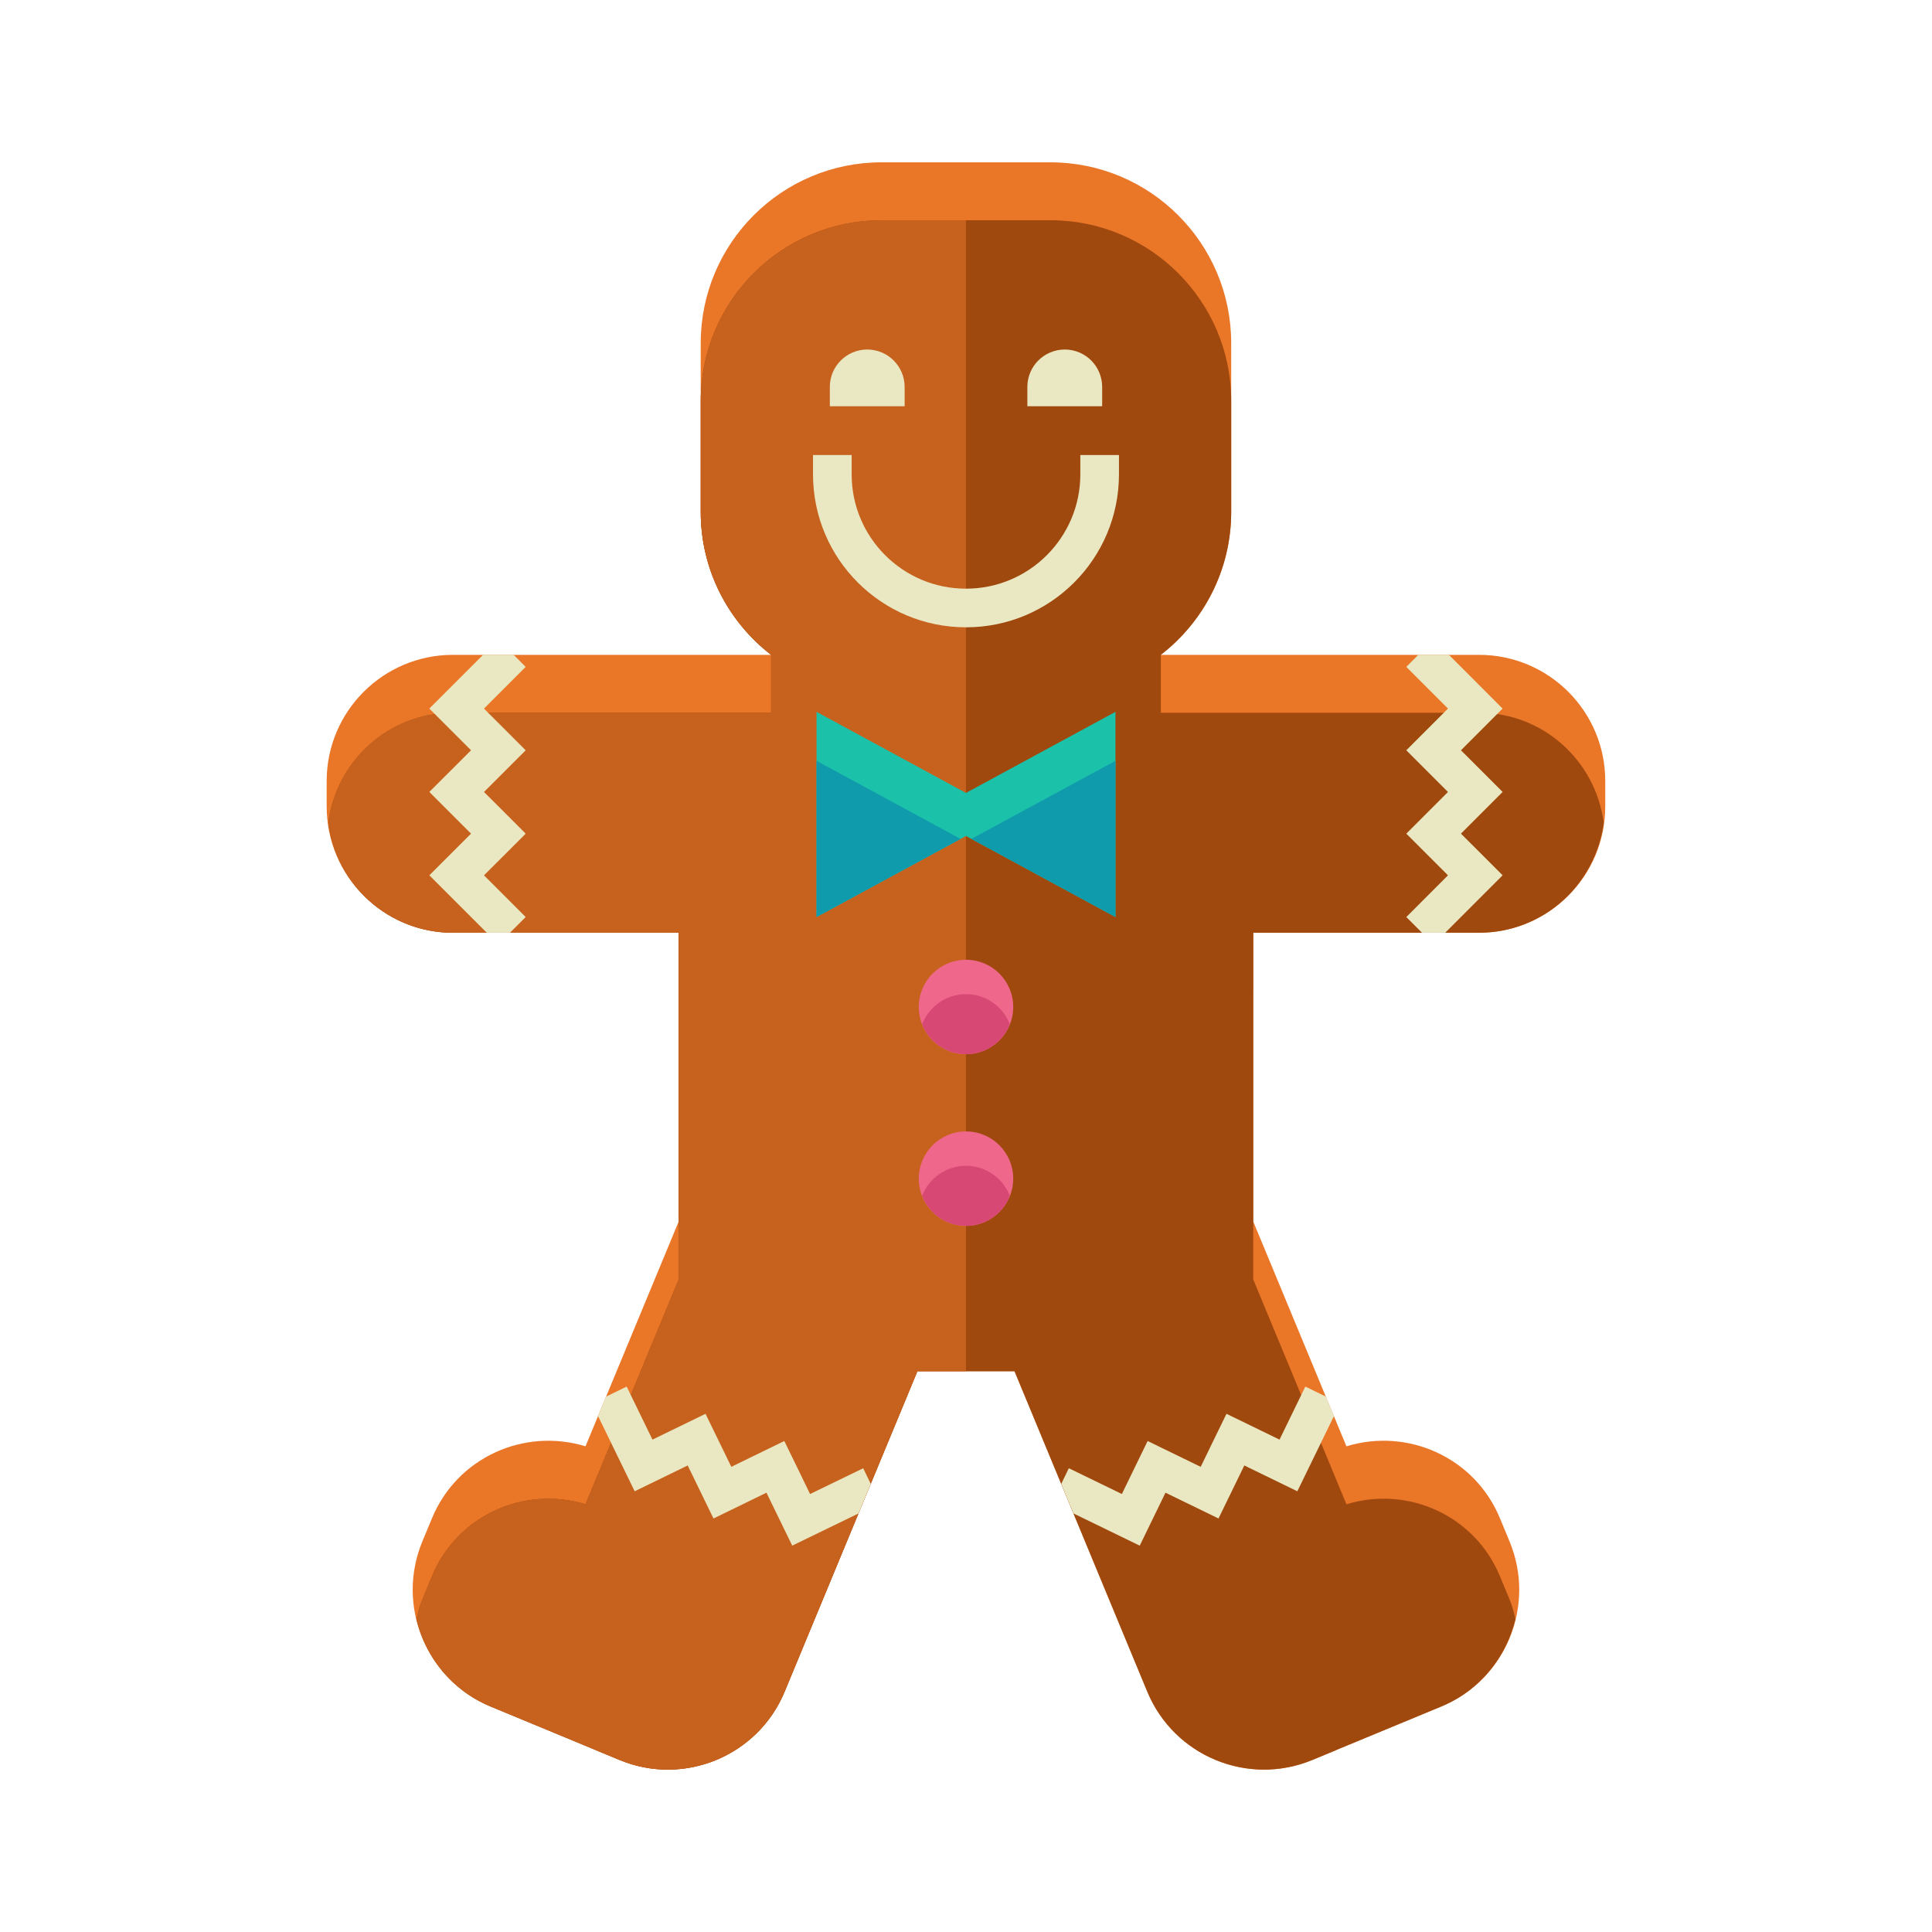 <?xml version="1.0" ?><!DOCTYPE svg  PUBLIC '-//W3C//DTD SVG 1.1//EN'  'http://www.w3.org/Graphics/SVG/1.1/DTD/svg11.dtd'><svg enable-background="new 0 0 75 75" height="75px" id="Layer_1" version="1.1" viewBox="0 0 75 75" width="75px" xml:space="preserve" xmlns="http://www.w3.org/2000/svg" xmlns:xlink="http://www.w3.org/1999/xlink"><g><path d="M57.417,25.421H45.063c1.658-1.283,2.732-3.289,2.732-5.549v-6.551c0-3.877-3.145-7.02-7.02-7.02h-6.553   c-3.877,0-7.02,3.143-7.02,7.02v6.551c0,2.26,1.072,4.266,2.732,5.549H17.583c-2.707,0-4.902,2.195-4.902,4.902v0.982   c0,2.707,2.195,4.902,4.902,4.902h8.764v11.219c-0.004,0.008-0.01,0.016-0.014,0.025l-3.604,8.695   c-2.389-0.73-4.982,0.436-5.957,2.787l-0.377,0.908c-1.035,2.5,0.152,5.369,2.652,6.404l4.088,1.693   c0.004,0.002,0.008,0.006,0.012,0.008l0.906,0.375c2.5,1.035,5.369-0.152,6.406-2.652l5.154-12.439h3.771l5.154,12.439   c1.037,2.5,3.904,3.688,6.406,2.652l0.906-0.375c0.004-0.002,0.006-0.006,0.012-0.008l4.088-1.693   c2.5-1.035,3.688-3.904,2.652-6.404l-0.377-0.908c-0.975-2.352-3.57-3.518-5.957-2.787l-3.604-8.695   c-0.004-0.01-0.01-0.018-0.014-0.025V36.208h8.764c2.707,0,4.902-2.195,4.902-4.902v-0.982   C62.319,27.617,60.124,25.421,57.417,25.421z" fill="#EA7628"/><path d="M48.653,38.455v-2.246h8.764c2.49,0,4.525-1.865,4.838-4.27c-0.312-2.406-2.348-4.27-4.838-4.27H45.063   v-2.248c1.658-1.283,2.732-3.289,2.732-5.549v-4.305c0-3.875-3.145-7.018-7.02-7.018h-6.553c-3.877,0-7.02,3.143-7.02,7.018v4.305   c0,2.26,1.072,4.266,2.732,5.549v2.248H17.583c-2.49,0-4.525,1.863-4.84,4.27c0.314,2.404,2.35,4.27,4.84,4.27h8.764v2.246v8.973   v2.246c-0.004,0.008-0.01,0.016-0.014,0.025l-3.604,8.697c-2.389-0.73-4.982,0.434-5.957,2.787l-0.377,0.908   c-0.104,0.248-0.168,0.504-0.229,0.758c0.354,1.477,1.371,2.773,2.881,3.398l4.088,1.693c0.004,0.002,0.008,0.006,0.012,0.008   l0.906,0.375c2.5,1.035,5.369-0.152,6.406-2.652l5.154-12.439h3.771l5.154,12.439c1.037,2.5,3.904,3.688,6.406,2.652l0.906-0.375   c0.004-0.002,0.006-0.006,0.012-0.008l4.088-1.693c1.508-0.625,2.527-1.922,2.879-3.398c-0.061-0.254-0.125-0.51-0.227-0.758   l-0.377-0.908c-0.975-2.354-3.57-3.518-5.957-2.787l-3.604-8.697c-0.004-0.01-0.01-0.018-0.014-0.025v-2.246V38.455z" fill="#A0490E"/><path d="M37.499,8.55h-3.275c-3.877,0-7.02,3.143-7.02,7.018v4.305c0,2.26,1.072,4.266,2.732,5.549v2.248H17.583   c-2.49,0-4.525,1.863-4.84,4.27c0.314,2.404,2.35,4.27,4.84,4.27h8.764v2.246v8.973v2.246c-0.004,0.008-0.01,0.016-0.014,0.025   l-3.604,8.697c-2.389-0.73-4.982,0.434-5.957,2.787l-0.377,0.908c-0.104,0.248-0.168,0.504-0.229,0.758   c0.354,1.477,1.371,2.773,2.881,3.398l4.088,1.693c0.004,0.002,0.008,0.006,0.012,0.008l0.906,0.375   c2.5,1.035,5.369-0.152,6.406-2.652l5.154-12.439h1.885V8.55z" fill="#C6621E"/><g><polygon fill="#EAE8C3" points="33.509,56.998 31.447,57.998 31.103,57.289 31.104,57.289 30.743,56.549 30.447,55.94     30.446,55.941 30.446,55.94 29.699,56.304 29.098,56.596 29.098,56.597 28.39,56.942 28.044,56.232 28.045,56.232 27.388,54.884     26.039,55.54 25.329,55.886 24.327,53.827 23.53,54.215 23.217,54.973 24.638,57.891 26.696,56.889 27.698,58.948 29.754,57.946     30.754,60.001 33.327,58.752 33.803,57.604   "/><polygon fill="#EAE8C3" points="51.783,54.973 51.47,54.215 50.673,53.827 49.671,55.886 48.961,55.54 47.612,54.884     46.955,56.232 46.956,56.233 46.61,56.942 45.9,56.597 45.9,56.596 45.125,56.22 44.552,55.94 44.552,55.941 44.551,55.94     44.118,56.83 43.895,57.289 43.551,57.997 41.492,56.997 41.197,57.604 41.673,58.752 44.244,60.002 45.244,57.946 47.302,58.947     48.304,56.889 50.362,57.891   "/></g><g><polygon fill="#EAE8C3" points="56.714,29.126 58.33,27.507 56.247,25.421 55.06,25.421 54.593,25.888 56.211,27.507     55.132,28.587 54.593,29.126 54.593,29.127 54.883,29.417 56.21,30.744 54.997,31.958 54.593,32.363 54.593,32.363 54.883,32.653     56.21,33.98 54.593,35.6 55.202,36.208 56.104,36.208 58.331,33.979 56.714,32.362 58.331,30.743   "/><polygon fill="#EAE8C3" points="16.667,27.507 18.286,29.126 16.667,30.743 18.286,32.362 16.667,33.979 18.896,36.208     19.798,36.208 20.407,35.599 18.788,33.98 19.347,33.423 19.347,33.423 20.003,32.768 20.407,32.363 20.407,32.363 20.117,32.073     19.348,31.302 19.347,31.303 18.788,30.744 19.347,30.187 19.347,30.187 20.003,29.531 20.407,29.127 20.407,29.126     20.054,28.773 19.348,28.066 19.347,28.066 18.788,27.507 20.407,25.888 19.94,25.421 18.753,25.421   "/></g><g><g><circle cx="37.5" cy="39.091" fill="#EF678B" r="1.833"/><path d="M37.499,38.591c-0.775,0-1.436,0.486-1.701,1.168c0.266,0.68,0.926,1.164,1.701,1.164     c0.777,0,1.436-0.484,1.703-1.164C38.935,39.078,38.276,38.591,37.499,38.591z" fill="#D84875"/></g><g><circle cx="37.5" cy="45.755" fill="#EF678B" r="1.833"/><path d="M37.499,45.255c-0.775,0-1.436,0.484-1.701,1.166c0.266,0.682,0.926,1.166,1.701,1.166     c0.777,0,1.436-0.484,1.703-1.166C38.935,45.74,38.276,45.255,37.499,45.255z" fill="#D84875"/></g></g><g><polygon fill="#1BC1A9" points="37.499,30.781 31.698,27.634 31.698,35.599 37.499,32.453 43.302,35.599 43.302,27.634   "/><g><polygon fill="#109BAD" points="31.698,35.599 37.288,32.566 31.698,29.535    "/><polygon fill="#109BAD" points="37.71,32.566 43.302,35.599 43.302,29.535    "/></g></g><g><path d="M32.964,15.021    c0-0.387,0.314-0.703,0.701-0.703s0.703,0.316,0.703,0.703" fill="none" stroke="#EAE8C3" stroke-linecap="square" stroke-miterlimit="10" stroke-width="1.5"/><path d="M40.632,15.021    c0-0.387,0.314-0.703,0.703-0.703c0.387,0,0.701,0.316,0.701,0.703" fill="none" stroke="#EAE8C3" stroke-linecap="square" stroke-miterlimit="10" stroke-width="1.5"/></g><path d="M42.688,18.414   c0,2.865-2.322,5.188-5.189,5.188c-2.865,0-5.188-2.322-5.188-5.188" fill="none" stroke="#EAE8C3" stroke-linecap="square" stroke-miterlimit="10" stroke-width="1.5"/></g></svg>